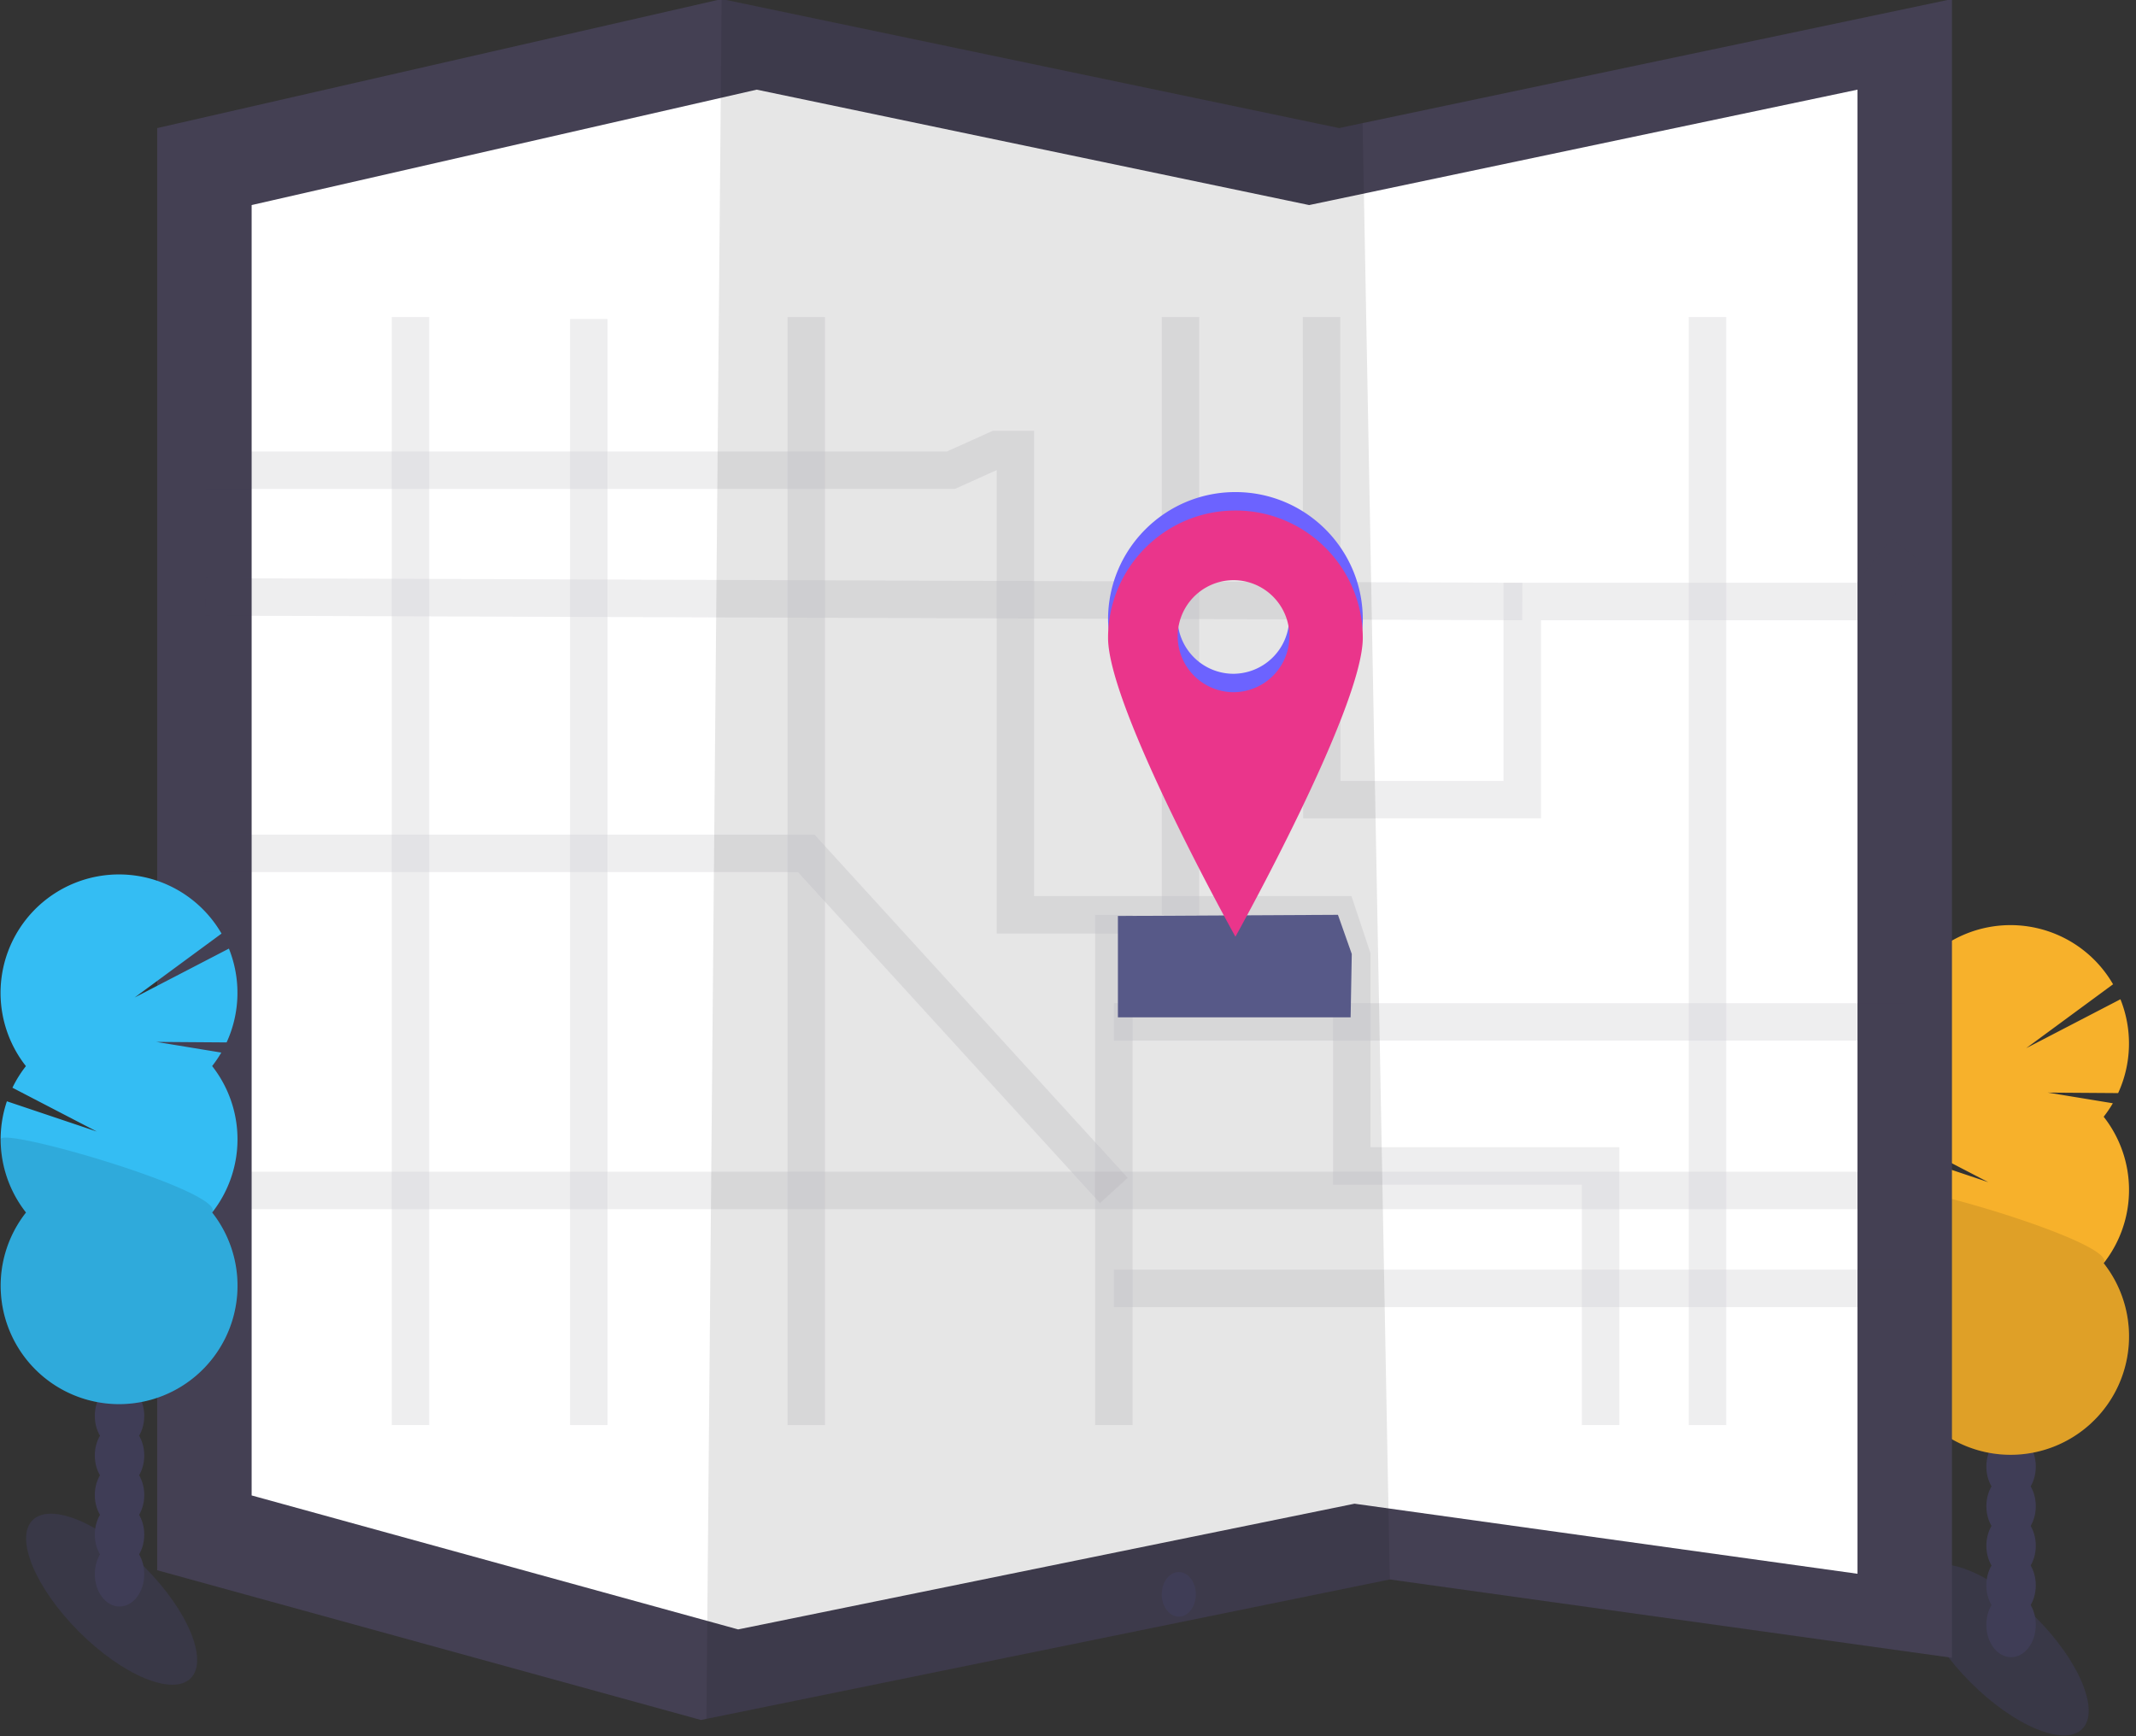 <svg xmlns="http://www.w3.org/2000/svg" width="171" height="139" viewBox="0 0 171 139"><rect x="0" y="0" width="171" height="139" fill="#333333" stroke="none"/><g><g><g opacity=".1"><path fill="#6c63ff" d="M157.759 134.703c-3.496-3.496-5.162-7.497-3.722-8.937 1.44-1.44 5.44.227 8.936 3.722 3.496 3.496 5.162 7.497 3.723 8.937-1.44 1.44-5.441-.227-8.937-3.722z"/></g><g><path fill="#3f3d56" d="M159.02 130.088c0-1.43.886-2.591 1.979-2.591s1.979 1.16 1.979 2.591c0 1.432-.886 2.592-1.98 2.592-1.092 0-1.978-1.16-1.978-2.592z"/></g><g><path fill="#3f3d56" d="M159.02 126.922c0-1.432.886-2.592 1.979-2.592s1.979 1.16 1.979 2.592c0 1.43-.886 2.591-1.98 2.591-1.092 0-1.978-1.16-1.978-2.591z"/></g><g><path fill="#3f3d56" d="M159.02 123.755c0-1.432.886-2.592 1.979-2.592s1.979 1.16 1.979 2.592c0 1.43-.886 2.591-1.98 2.591-1.092 0-1.978-1.16-1.978-2.591z"/></g><g><path fill="#3f3d56" d="M159.02 120.588c0-1.432.886-2.592 1.979-2.592s1.979 1.16 1.979 2.592c0 1.43-.886 2.591-1.98 2.591-1.092 0-1.978-1.16-1.978-2.591z"/></g><g><path fill="#3f3d56" d="M159.02 117.42c0-1.43.886-2.59 1.979-2.59s1.979 1.16 1.979 2.59c0 1.432-.886 2.592-1.98 2.592-1.092 0-1.978-1.16-1.978-2.591z"/></g><g><path fill="#3f3d56" d="M159.02 114.254c0-1.431.886-2.592 1.979-2.592s1.979 1.16 1.979 2.592c0 1.431-.886 2.591-1.98 2.591-1.092 0-1.978-1.16-1.978-2.591z"/></g><g><path fill="#3f3d56" d="M159.02 111.087c0-1.431.886-2.592 1.979-2.592s1.979 1.16 1.979 2.592c0 1.431-.886 2.591-1.98 2.591-1.092 0-1.978-1.16-1.978-2.591z"/></g><g><path fill="#f7b12b" d="M168.408 89.415c.27-.344.517-.707.738-1.085l-5.202-.854 5.626.04a9.506 9.506 0 0 0 .184-7.512l-7.545 3.916 6.955-5.116a9.482 9.482 0 1 0-15.66 10.61 9.435 9.435 0 0 0-1.08 1.729l6.75 3.504-7.193-2.416a9.49 9.49 0 0 0 1.53 8.903 9.48 9.48 0 1 0 14.902 0 9.482 9.482 0 0 0 0-11.723z"/></g><g opacity=".1"><path d="M151.476 95.276a9.436 9.436 0 0 0 2.029 5.862 9.48 9.48 0 1 0 14.903 0c1.27-1.612-16.932-6.926-16.932-5.862z"/></g><g><path fill="#444053" d="M156.266-.074v132.8l-45.005-6.271-54.708 11.16-.44.091-43.53-11.989V10.255l45.19-10.33 49.43 10.33 1.88-.397z"/></g><g><path fill="#fff" d="M148.704 7.178V126l-40.267-5.61-48.95 9.985-.394.08-38.947-10.726V16.418l40.434-9.24 44.226 9.24 1.682-.353z"/></g><g opacity=".1"><path d="M111.261 126.455l-54.708 11.16 1.22-137.69 49.43 10.33 1.88-.397z"/></g><g opacity=".3"><g opacity=".3"><path fill="none" stroke="#444053" stroke-miterlimit="20" stroke-width="3" d="M105.798 25.38v0l.022 38.64v0h16.047v0-15.862 0h27.482v0l3.228-4.139v0"/></g><g opacity=".3"><path fill="none" stroke="#444053" stroke-miterlimit="20" stroke-width="3" d="M16.457 37.645v0h59.668v0l3.688-1.66v0h1.476v37.258h25.822v0l1.107 3.32v16.784h19.92v20.75"/></g><g opacity=".3"><path fill="none" stroke="#444053" stroke-miterlimit="20" stroke-width="3" d="M89.17 114.097V73.243"/></g><g opacity=".3"><path fill="none" stroke="#444053" stroke-miterlimit="20" stroke-width="3" d="M152.577 103.152H89.17"/></g><g opacity=".3"><path fill="none" stroke="#444053" stroke-miterlimit="20" stroke-width="3" d="M136.696 25.38v88.717"/></g><g opacity=".3"><path fill="none" stroke="#444053" stroke-miterlimit="20" stroke-width="3" d="M16.272 95.31h136.305"/></g><g opacity=".3"><path fill="none" stroke="#444053" stroke-miterlimit="20" stroke-width="3" d="M32.861 114.097V25.38"/></g><g opacity=".3"><path fill="none" stroke="#444053" stroke-miterlimit="20" stroke-width="3" d="M64.545 25.38v88.717"/></g><g opacity=".3"><path fill="none" stroke="#444053" stroke-miterlimit="20" stroke-width="3" d="M16.457 47.79l105.41.368"/></g><g opacity=".3"><path fill="none" stroke="#444053" stroke-miterlimit="20" stroke-width="3" d="M47.135 25.54v88.557"/></g><g opacity=".3"><path fill="none" stroke="#444053" stroke-miterlimit="20" stroke-width="3" d="M16.272 68.322v0h48.273v0L89.17 95.31v0"/></g><g opacity=".3"><path fill="none" stroke="#444053" stroke-miterlimit="20" stroke-width="3" d="M94.505 25.38v47.863"/></g><g opacity=".3"><path fill="none" stroke="#444053" stroke-miterlimit="20" stroke-width="3" d="M89.17 81.816h63.407"/></g></g><g><path fill="#575988" d="M108.126 81.45h-18.63v-8.115l17.615-.092 1.107 3.135z"/></g><g><path fill="#6c63ff" d="M98.903 53.942a4.486 4.486 0 1 1 0-8.967 4.486 4.486 0 0 1 0 8.965zm0-14.545c-5.63 0-10.196 4.565-10.196 10.196 0 5.631 10.196 23.926 10.196 23.926S109.1 55.232 109.1 49.593c0-5.631-4.565-10.196-10.196-10.196z"/></g><g><path fill="#ea358b" d="M98.903 55.418a4.486 4.486 0 1 1 0-8.968 4.486 4.486 0 0 1 0 8.966zm0-14.545c-5.63 0-10.196 4.564-10.196 10.196 0 5.63 10.196 23.926 10.196 23.926S109.1 56.707 109.1 51.069c0-5.632-4.565-10.197-10.196-10.197z"/></g><g><path fill="#3f3d56" d="M93.005 127.648c0-.986.611-1.785 1.365-1.785s1.365.8 1.365 1.785c0 .986-.611 1.786-1.365 1.786s-1.365-.8-1.365-1.786z"/></g><g opacity=".1"><path fill="#6c63ff" d="M6.33 130.645c-3.496-3.496-5.163-7.497-3.723-8.937 1.44-1.44 5.44.227 8.937 3.723 3.495 3.495 5.162 7.496 3.722 8.936-1.44 1.44-5.441-.226-8.937-3.722z"/></g><g><path fill="#3f3d56" d="M7.59 126.03c0-1.43.887-2.59 1.98-2.59s1.979 1.16 1.979 2.59c0 1.432-.886 2.592-1.98 2.592-1.092 0-1.979-1.16-1.979-2.591z"/></g><g><path fill="#3f3d56" d="M7.59 122.864c0-1.431.887-2.592 1.98-2.592s1.979 1.16 1.979 2.592c0 1.431-.886 2.591-1.98 2.591-1.092 0-1.979-1.16-1.979-2.591z"/></g><g><path fill="#3f3d56" d="M7.59 119.697c0-1.431.887-2.592 1.98-2.592s1.979 1.16 1.979 2.592c0 1.431-.886 2.591-1.98 2.591-1.092 0-1.979-1.16-1.979-2.591z"/></g><g><path fill="#3f3d56" d="M7.59 116.53c0-1.431.887-2.592 1.98-2.592s1.979 1.16 1.979 2.592c0 1.431-.886 2.591-1.98 2.591-1.092 0-1.979-1.16-1.979-2.591z"/></g><g><path fill="#3f3d56" d="M7.59 113.363c0-1.431.887-2.591 1.98-2.591s1.979 1.16 1.979 2.591c0 1.431-.886 2.591-1.98 2.591-1.092 0-1.979-1.16-1.979-2.591z"/></g><g><path fill="#3f3d56" d="M7.59 110.196c0-1.431.887-2.591 1.98-2.591s1.979 1.16 1.979 2.591c0 1.431-.886 2.592-1.98 2.592-1.092 0-1.979-1.16-1.979-2.592z"/></g><g><path fill="#3f3d56" d="M7.59 107.03c0-1.432.887-2.592 1.98-2.592s1.979 1.16 1.979 2.591c0 1.431-.886 2.592-1.98 2.592-1.092 0-1.979-1.16-1.979-2.592z"/></g><g><path fill="#34bdf3" d="M16.979 85.357a9.44 9.44 0 0 0 .737-1.085l-5.2-.854 5.625.041a9.506 9.506 0 0 0 .184-7.512l-7.545 3.915 6.955-5.116a9.482 9.482 0 1 0-15.66 10.61 9.438 9.438 0 0 0-1.08 1.73l6.75 3.504-7.193-2.417a9.49 9.49 0 0 0 1.53 8.904 9.48 9.48 0 1 0 14.902 0 9.482 9.482 0 0 0 0-11.724z"/></g><g opacity=".1"><path d="M.047 91.219a9.436 9.436 0 0 0 2.029 5.861 9.48 9.48 0 1 0 14.903 0C18.249 95.468.047 90.154.047 91.22z"/></g></g></g></svg>